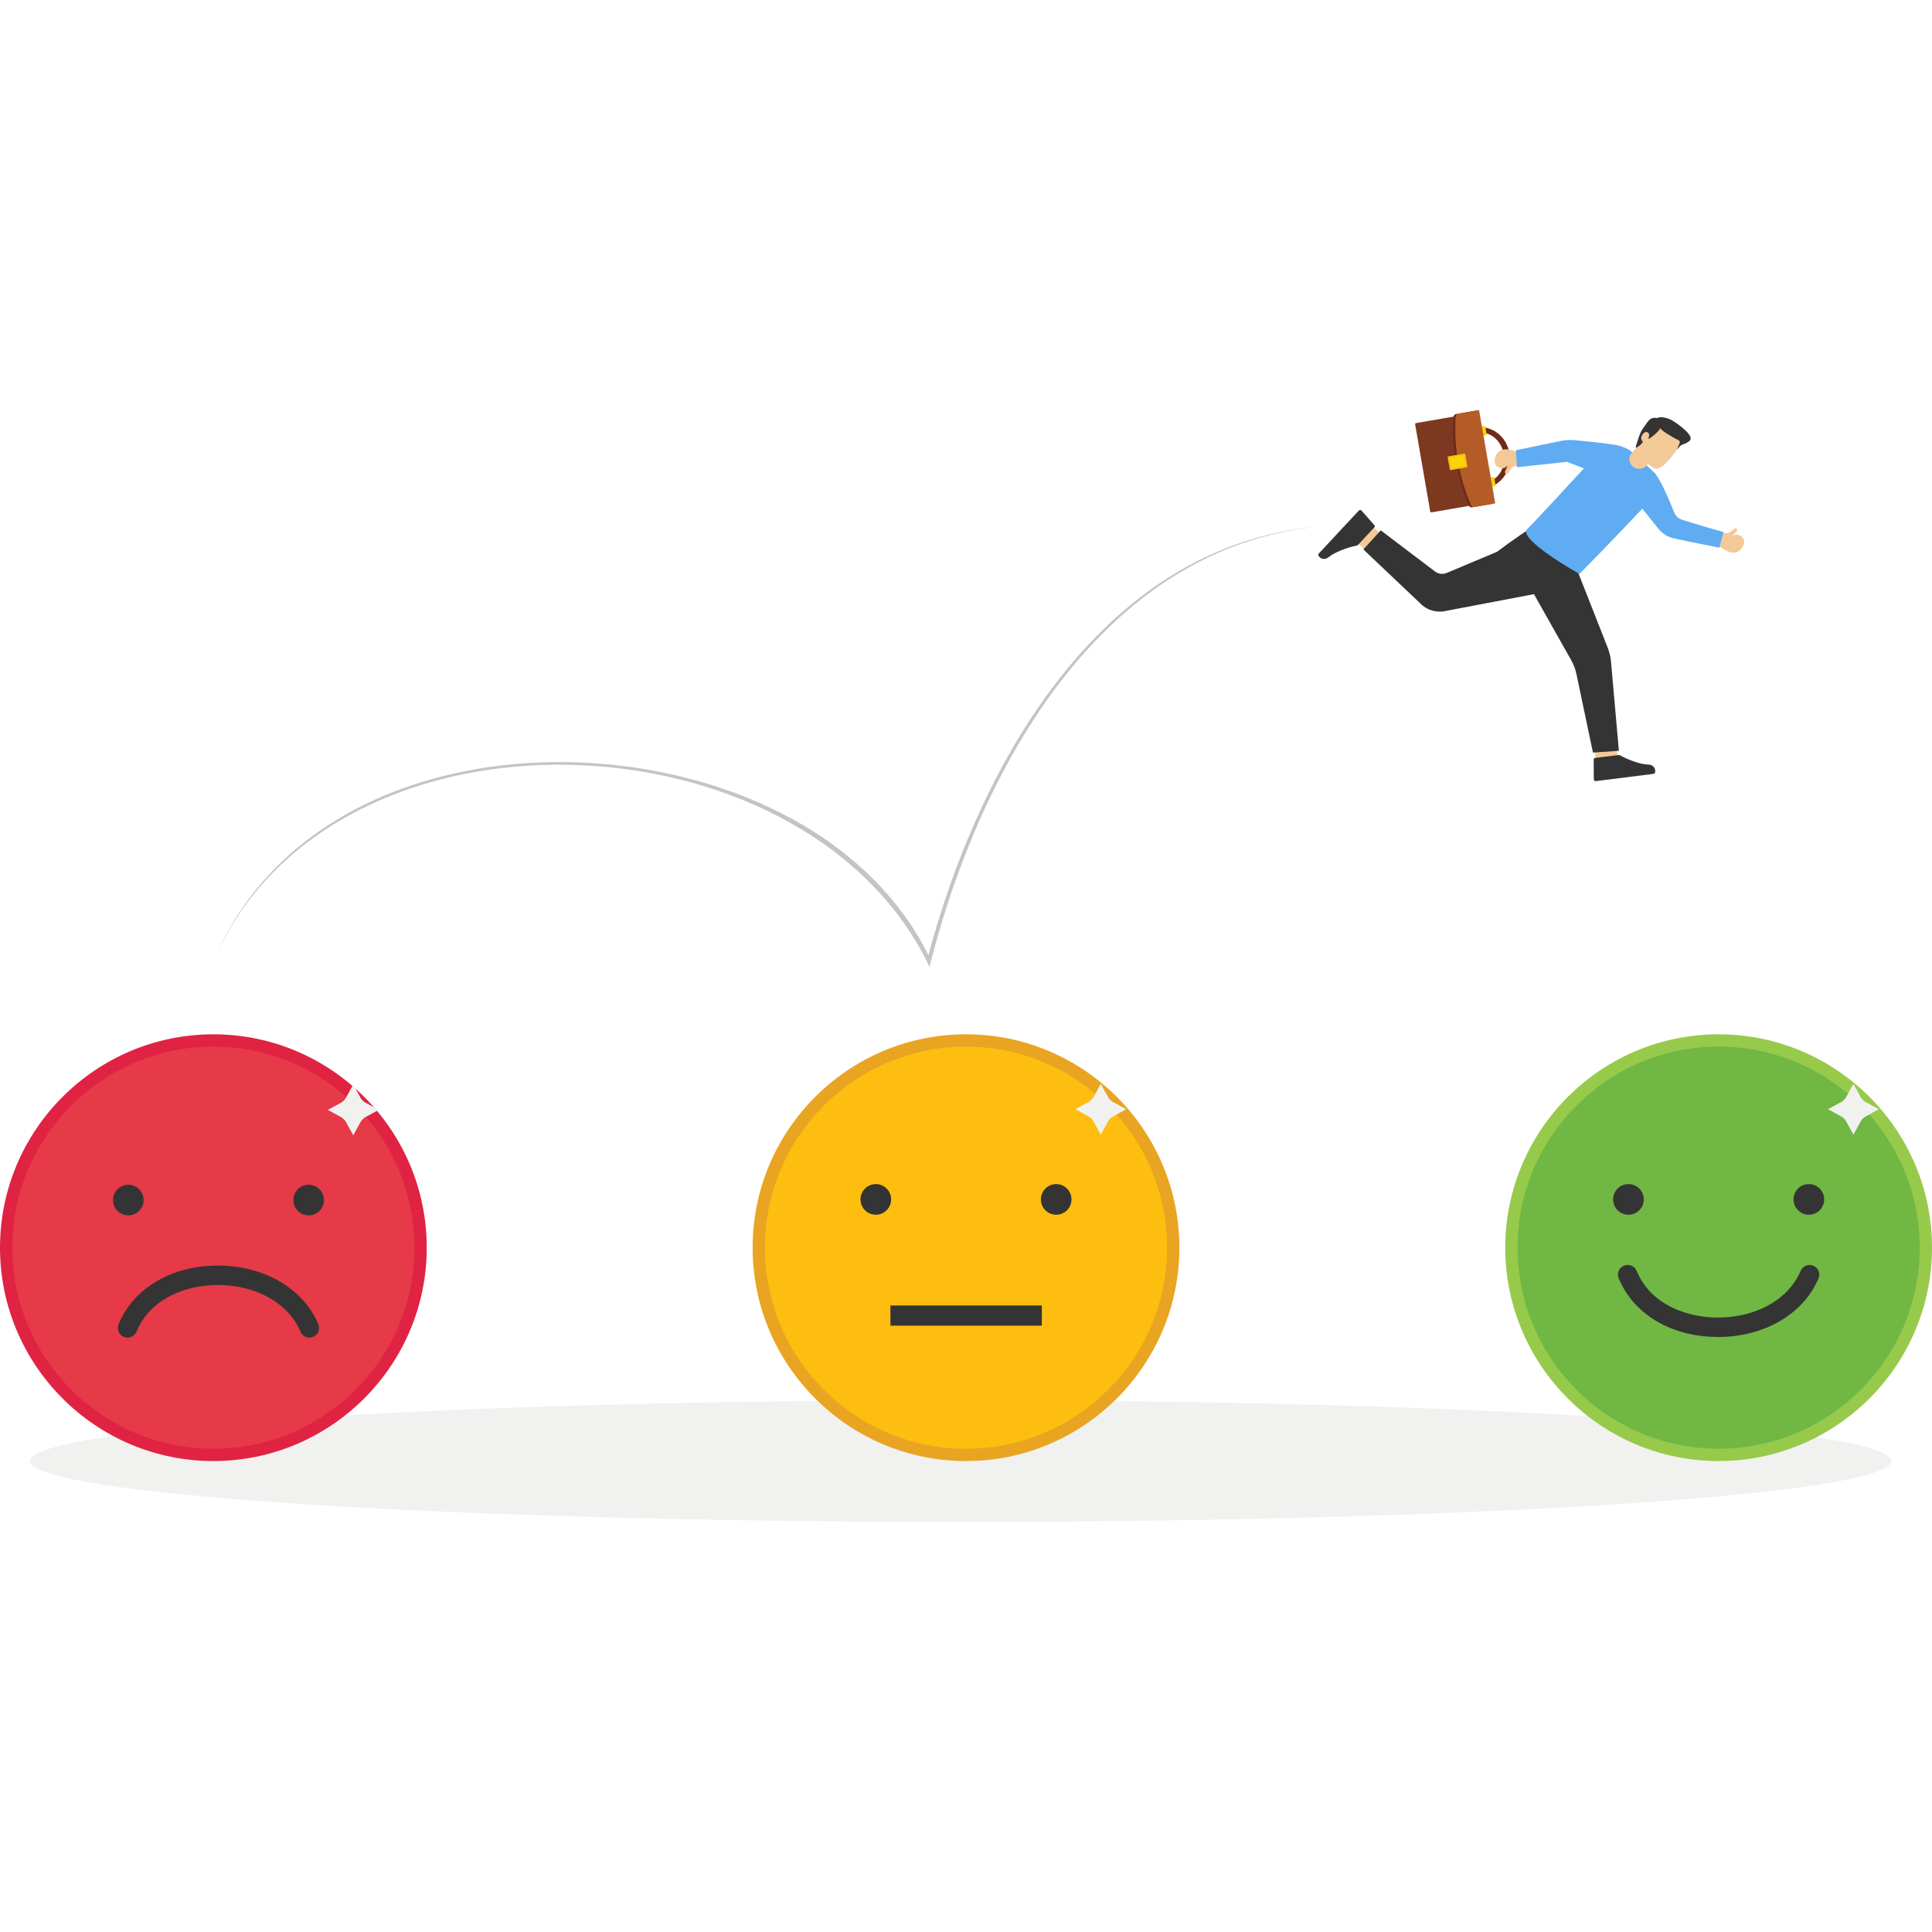 <svg xmlns="http://www.w3.org/2000/svg" xml:space="preserve" id="customer-feedback-giving-rating-based-on-experience" x="0" y="0" enable-background="new 0 0 2950 2950" version="1.1" viewBox="0 0 2950 2950">
  <g>
    <ellipse cx="1466.9" cy="2230.9" fill="#f1f2f0" rx="1421" ry="93"></ellipse>
    <g>
      <g>
        <g>
          <path fill="#f4c998" d="M2625,812.8l-4.6,19.9l8.1,3.4c0,0,23.8,20.1,33.8-4.3c3.9-9.5-6.2-18.8-15.3-14.1
					c-0.1,0.1-0.3,0.1-0.4,0.2c-0.3,0.2-0.6-0.2-0.4-0.5l5.8-6.3c1-1.1,0.9-2.7-0.1-3.7l0,0c-1-0.9-2.4-1-3.5-0.2l-7.2,5.4
					c-1.6,1.2-3.6,1.8-5.6,1.5L2625,812.8z"></path>
        </g>
        <g>
          <g>
            <polygon fill="#f4c998" points="2467.1 1129.6 2471 1167.7 2437.7 1171.9 2433.7 1133.8"></polygon>
            <path fill="#353434" d="M2436.7,1192.7l88.3-11.1c1.3-0.2,2-1.3,2.3-2.9c1-5.9-3.8-11.1-9.7-11.2c-11-0.2-27.9-5.4-44.6-14.5
						c-0.4-0.2-0.9-0.3-1.3-0.2l-36.3,4.5c-1.1,0.1-2,1.1-2,2.3l0.2,30.3C2433.6,1191.7,2435,1192.9,2436.7,1192.7z"></path>
          </g>
          <g>
            <rect width="37.9" height="33.9" x="2070.8" y="804.3" fill="#f4c998" transform="rotate(42.979 2089.737 821.113)"></rect>
            <path fill="#353434" d="M2074.7,779.7l-61.2,65.7c-0.9,1-0.7,2.3,0.1,3.6c3,5.1,10.1,5.8,14.8,2c8.6-7,25.1-14.1,43.9-18.2
						c0.4-0.1,0.9-0.3,1.2-0.7l25.1-27c0.8-0.8,0.8-2.1,0.1-3l-19.8-22.5C2077.8,778.4,2075.9,778.4,2074.7,779.7z"></path>
          </g>
          <path fill="#353434" d="M2404.8,861.8l50,127.1c2.7,6.9,4.4,14.2,5.1,21.7l12,135.8l-39.6,2.7l-25.1-119.4
					c-1.6-7.8-4.5-15.3-8.4-22.2l-56.6-100.3l-133.3,25.4c-14.9,3.7-30.4-0.8-40.8-11.8l-86.4-81.9l26.6-29.1l81.8,62
					c5.6,4.9,13.7,5.8,20.4,2.4l75.6-31.8c0,0,28.3-21.8,55.2-38.4L2404.8,861.8z"></path>
        </g>
        <g>
          <g>
            <path fill="#6e2a19" d="M2219.2,706.3c-4.4-25.4,11.1-49.3,34.6-53.4c23.5-4.1,46.5,13.2,50.9,38.5c4.4,25.4-11.5,49.4-35,53.4
						C2246.3,749,2223.6,731.7,2219.2,706.3z M2296,693c-3.6-21-21.8-35.5-40.9-32.2c-19.1,3.3-31.7,23.1-28.1,44.1
						c3.6,21,22.2,35.4,41.3,32.1C2287.5,733.7,2299.7,714,2296,693z"></path>
          </g>
          <rect width="14.3" height="15.4" x="2254.2" y="651" fill="#fad503" transform="rotate(80.166 2261.366 658.669)"></rect>
          <rect width="14.3" height="15.4" x="2267.9" y="728.8" fill="#fad503" transform="rotate(80.166 2274.99 736.461)"></rect>
          <path fill="#7d3820" d="M2183.8,780.9L2160.8,648c-0.2-0.9,0.5-1.8,1.4-2l86.8-15c0.9-0.2,1.8,0.5,2,1.4l23.1,132.9
					c0.2,0.9-0.5,1.8-1.4,2l-86.8,15C2184.9,782.5,2184,781.9,2183.8,780.9z"></path>
          <path fill="#6e2a19" d="M2242.8,771.8c-18.4-43.2-26.3-88.3-23.4-135.2c0.1-2.2,1.8-4.1,4-4.4l31.7-5.5l24.7,142.4l-31.7,5.5
					C2245.9,775.1,2243.7,773.9,2242.8,771.8z"></path>
          <path fill="#b45c27" d="M2246.1,771.3c-18.4-43.2-26.3-88.3-23.4-135.2c0.1-2.2,1.8-4.1,4-4.4l31.7-5.5l24.7,142.4l-31.7,5.5
					C2249.2,774.5,2247,773.3,2246.1,771.3z"></path>
          <g>
            <path fill="#fabd14" d="M2213.8,717.2l-3.4-19.3c-0.1-0.5,0.2-0.9,0.7-1l25.2-4.4c0.5-0.1,0.9,0.2,1,0.7l3.4,19.3
						c0.1,0.5-0.2,0.9-0.7,1l-25.1,4.4C2214.3,718,2213.9,717.7,2213.8,717.2z"></path>
            <rect width="21.9" height="16.1" x="2214.6" y="697.2" fill="#fad503" transform="rotate(170.164 2225.555 705.192)"></rect>
          </g>
        </g>
        <g>
          <path fill="#f4c998" d="M2323.5,710.3l-1.4-20.4l-8.7-0.9c0,0-28.5-12.4-31.1,13.9c-1,10.2,11.3,16.2,18.7,9
					c0.1-0.1,0.2-0.2,0.3-0.3c0.3-0.3,0.7,0,0.5,0.4l-3.7,7.7c-0.6,1.3-0.1,2.9,1.2,3.6l0,0c1.2,0.6,2.6,0.3,3.4-0.8l5.3-7.3
					c1.2-1.6,3-2.7,4.9-3.1L2323.5,710.3z"></path>
        </g>
        <path fill="#5facf2" d="M2625.3 836.2c0 0-45.2-8.8-69.4-14.1-9.3-2-17.6-7.2-23.5-14.6l-28.7-35.7c0 0 3.9-42.3 27.5-42.8 0 0 0 0 .1.1 1 1.4 1.9 3 3 4.8 7.6 13.3 17.4 37 22.2 48.8 2 5.1 6.2 9 11.3 10.7 19.1 6.5 63.8 19 63.8 19L2625.3 836.2zM2489.9 688.4c-19 18.8-59 29.8-61.7 30.6-.1 0-.1 0-.1 0l-35.4-13.8-76.3 8.2-1.8-25.9 68.5-14.2c6.9-1.4 14-1.8 21.1-1.2 14.9 1.4 42.3 4.1 60.6 6.9 6.9 1 13.1 3.2 19 6.1C2485.9 686.1 2487.9 687.3 2489.9 688.4z"></path>
        <path fill="#5facf2" d="M2411.7,876.4c0,0,60.5-61.6,96.7-100.5l18.3-19.6c9.4-10.1,8.8-25.8-1.3-35.2
				c-5.1-4.8-18.4-17.1-31.2-28.9c-16.2-15-41.5-14-56.5,2.2c-36.4,39.6-97.5,105.7-105.6,113.3
				C2316,822.8,2411.7,876.4,2411.7,876.4z"></path>
        <g>
          <path fill="#f4c998" d="M2513.2,711.7c1.8-1.7,3.1-2.9,3.1-2.9s10.3,6.7,11.5,7.1c2.5,0.7,10.3-2.7,16.7-9.4
					c6.3-6.8,12-14.3,14.3-17.4c2.3-3.1,11.6-15.8,4.4-29.6c-7.2-13.8-26.5-20.7-39.7-13c-13.2,7.7-18.8,17.5-19.6,22.7
					c-0.8,5.1-4.1,12.4-5.8,14.9c-0.7,1-3.2,3.8-6.1,6.8c-5.4,5.7-5.4,14.6-0.1,20.3l0,0C2497.5,717.2,2507.2,717.5,2513.2,711.7z"></path>
          <path fill="#353434" d="M2518.2,664.4c-0.2,2-1.6,5.8-1.6,5.8c3.5-0.5,17.3-12,18.7-16.9c-1.3,3.1,21.3,15.9,27.5,18.8
					c1.3,0.6,2.3,2.2,2,3.8c-0.3,1.8-3.5,9-4.4,10.8c2.1-2,3.8-4.2,5.7-6.3c1.8-2,14.9-4.3,15.4-10.7c0.7-9.2-26-26.7-29.4-28.5
					c-3.8-2-17.1-6.6-21.7-2.7c-5.2-1.2-9.7-1.1-15.1,6.3c-2.6,3.5-5.1,7.2-7.6,10.8c-2.5,3.6-3.7,7.4-5.2,11.4
					c-1.3,3.5-2.3,7.1-3.5,10.6c-0.2,0.6-2,5.7-0.9,6.1c0.2,0.1,4.1-2.5,5.1-3.1c1.6-1.1,2.7-2.5,3.9-3.9c0.4-0.5,1.1-1,1.2-1.7
					c0.3-1.1-0.8-1.8-1.3-2.5c-1.8-2.5-1-5.7,0.4-8.1c1.6-2.6,4.2-5.6,7.6-4.5c1.8,0.6,3.2,2.3,3.2,4.2
					C2518.2,664.2,2518.2,664.3,2518.2,664.4z"></path>
        </g>
      </g>
    </g>
    <g>
      <g>
        <circle cx="2624.2" cy="1905.1" r="316.4" fill="#70b744"></circle>
        <path fill="#97ca4a" d="M2624.2,2230.9c179.6,0,325.8-146.1,325.8-325.8s-146.1-325.8-325.8-325.8
				c-179.6,0-325.8,146.1-325.8,325.8S2444.6,2230.9,2624.2,2230.9z M2624.2,1598.1c169.3,0,307,137.7,307,307s-137.7,307-307,307
				c-169.3,0-307-137.7-307-307S2454.9,1598.1,2624.2,1598.1z"></path>
      </g>
      <g>
        <g>
          <path fill="#353434" d="M2623.2,2041.5c70.5,0,130.7-35.1,153.5-89.5c3.2-7.6-0.4-16.2-7.9-19.4c-7.6-3.1-16.2,0.4-19.4,7.9
					c-18.2,43.4-67.6,71.3-126.2,71.3c-0.2,0-0.4,0-0.6,0c-45.6-0.1-102-18.9-123.5-71.2c-3.2-7.6-11.8-11.1-19.4-8.1
					c-7.6,3.1-11.2,11.8-8.1,19.3c22.6,55,80.4,89.4,150.8,89.6C2622.7,2041.5,2623,2041.5,2623.2,2041.5z"></path>
        </g>
        <g>
          <g>
            <circle cx="2762" cy="1831.4" r="23.4" fill="#353434"></circle>
          </g>
          <g>
            <circle cx="2486.5" cy="1831.4" r="23.4" fill="#353434"></circle>
          </g>
        </g>
      </g>
      <path fill="#f1f2f0" d="M2830,1654.9l-11,20.1c-1.8,3.3-4.5,5.9-7.7,7.7l-20.1,11l20.1,11c3.3,1.8,5.9,4.5,7.7,7.7l11,20.1l11-20.1
			c1.8-3.3,4.5-5.9,7.7-7.7l20.1-11l-20.1-11c-3.3-1.8-5.9-4.5-7.7-7.7L2830,1654.9z"></path>
    </g>
    <g>
      <g>
        <circle cx="325.8" cy="1905.1" r="316.4" fill="#e63a48"></circle>
        <path fill="#e02342" d="M325.8,2230.9c179.6,0,325.8-146.1,325.8-325.8s-146.1-325.8-325.8-325.8S0,1725.5,0,1905.1
				S146.1,2230.9,325.8,2230.9z M325.8,1598.1c169.3,0,307,137.7,307,307s-137.7,307-307,307s-307-137.7-307-307
				S156.5,1598.1,325.8,1598.1z"></path>
      </g>
      <g>
        <g>
          <path fill="#353434" d="M332.6,1932.4c70.5,0,130.7,35.1,153.5,89.5c3.2,7.6-0.4,16.2-7.9,19.4c-7.6,3.1-16.2-0.4-19.4-7.9
					c-18.2-43.4-67.6-71.3-126.2-71.3c-0.2,0-0.4,0-0.6,0c-45.6,0.1-102,18.9-123.5,71.2c-3.2,7.6-11.8,11.1-19.4,8.1
					c-7.6-3.1-11.2-11.8-8.1-19.3c22.6-55,80.4-89.4,150.8-89.6C332.1,1932.4,332.4,1932.4,332.6,1932.4z"></path>
        </g>
        <g>
          <g>
            <circle cx="471.3" cy="1832.4" r="23.4" fill="#353434"></circle>
          </g>
          <g>
            <circle cx="195.9" cy="1832.4" r="23.4" fill="#353434"></circle>
          </g>
        </g>
      </g>
      <path fill="#f1f2f0" d="M539.4,1655.9l-11,20.1c-1.8,3.3-4.5,5.9-7.7,7.7l-20.1,11l20.1,11c3.3,1.8,5.9,4.5,7.7,7.7l11,20.1l11-20.1
			c1.8-3.3,4.5-5.9,7.7-7.7l20.1-11l-20.1-11c-3.3-1.8-5.9-4.5-7.7-7.7L539.4,1655.9z"></path>
    </g>
    <g>
      <path fill="#fdbe10" d="M1158.6,1904.8c0,175,141.5,316.5,316.5,316.5c174.2,0,316.5-141.5,316.5-316.5
			c0-174.2-142.3-315.7-316.5-315.7C1300.1,1589,1158.6,1730.5,1158.6,1904.8z"></path>
      <path fill="#e9a422" d="M1475,2230.9c179.6,0,325.8-146.1,325.8-325.8s-146.1-325.8-325.8-325.8s-325.8,146.1-325.8,325.8
			S1295.4,2230.9,1475,2230.9z M1475,1598.1c169.3,0,307,137.7,307,307s-137.7,307-307,307s-307-137.7-307-307
			S1305.7,1598.1,1475,1598.1z"></path>
      <g>
        <path fill="#f1f2f0" d="M1680.8,1654.9l-11,20.1c-1.8,3.3-4.5,5.9-7.7,7.7l-20.1,11l20.1,11c3.3,1.8,5.9,4.5,7.7,7.7l11,20.1
				l11-20.1c1.8-3.3,4.5-5.9,7.7-7.7l20.1-11l-20.1-11c-3.3-1.8-5.9-4.5-7.7-7.7L1680.8,1654.9z"></path>
        <g>
          <g>
            <g>
              <g>
                <circle cx="1612.7" cy="1831.4" r="23.4" fill="#353434"></circle>
              </g>
              <g>
                <circle cx="1337.3" cy="1831.4" r="23.4" fill="#353434"></circle>
              </g>
            </g>
          </g>
        </g>
      </g>
      <rect width="231.2" height="30.8" x="1359.5" y="1993.3" fill="#353434" transform="rotate(-180 1475.15 2008.74)"></rect>
    </g>
    <path fill="#c4c4c4" d="M325.8,1467.3c136.4-322.1,577.3-369.8,861.9-228.2c98.6,48.5,186.3,125.9,233.5,226.9l-5.8,0.7
		c76.4-293.2,263.2-633.6,597.6-662.7c-331.9,33.4-516.7,371.6-591.6,664c0,0-2.1,8.5-2.1,8.5l-3.7-7.9
		C1222.1,1081.1,505.7,1054.2,325.8,1467.3L325.8,1467.3z"></path>
  </g>
</svg>
